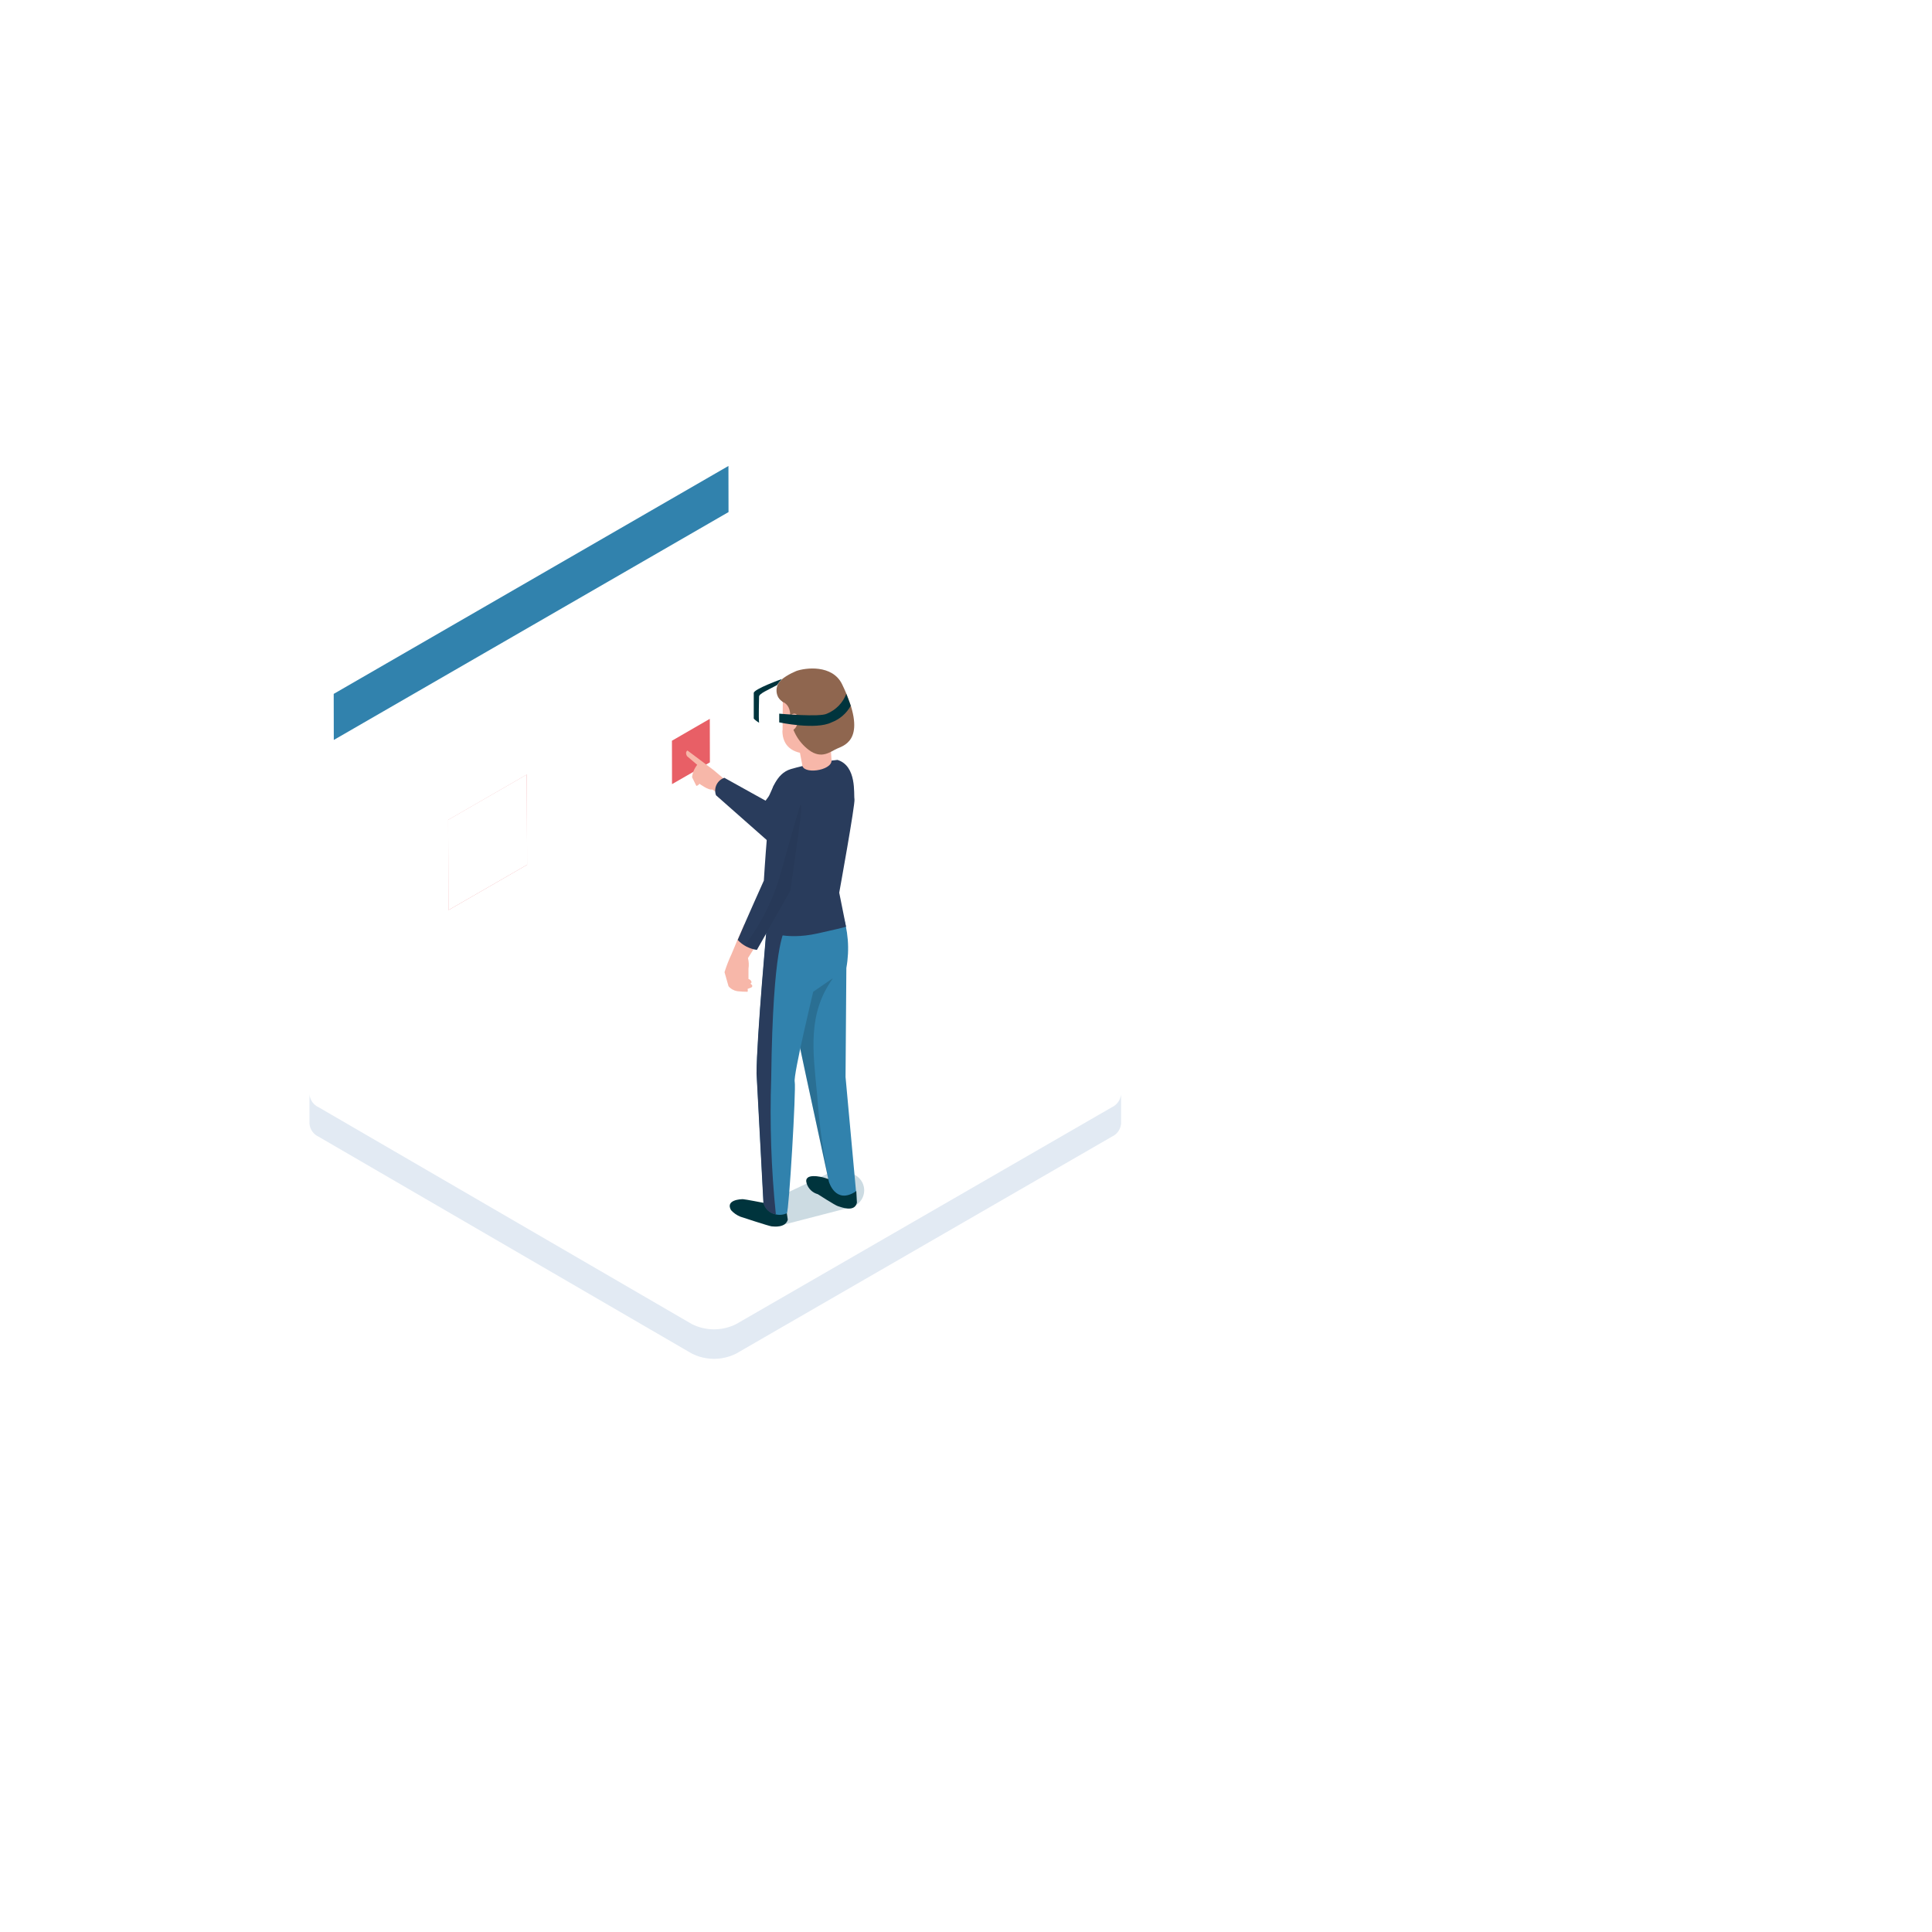 <svg width="450" height="450" xmlns="http://www.w3.org/2000/svg" xmlns:xlink="http://www.w3.org/1999/xlink">
 <g>
  <title>background</title>
 </g>
 <style type="text/css">.st0{clip-path:url(#SVGID_2_);}
	.st1{fill:#8DA2CC;}
	.st2{fill:none;}
	.st3{opacity:0.9;}
	.st4{opacity:0.2;}
	.st5{fill:#FFFFFF;}
	.st6{fill:#E2EAF3;}
	.st7{fill:#344D75;}
	.st8{fill:#DF9877;}
	.st9{fill:#E85F66;}
	.st10{fill:#D8E3F2;}
	.st11{opacity:0.1;fill:#6C90B1;enable-background:new    ;}
	.st12{opacity:0.2;fill:#6C90B1;enable-background:new    ;}
	.st13{fill:#81524F;}
	.st14{fill:#002135;}
	.st15{fill:#002D42;}
	.st16{opacity:0.3;fill:#234C75;enable-background:new    ;}
	.st17{fill:#F3C9B0;}
	.st18{fill:#3182AD;}
	.st19{fill:#7DB7D7;}
	.st20{opacity:0.15;enable-background:new    ;}
	.st21{fill:#C5D5E7;}
	.st22{fill:#F0F0F0;}
	.st23{fill:#F2F2F2;}
	.st24{fill:#F7B7A9;}
	.st25{fill:#E7AB9D;}
	.st26{fill:#B77B65;}
	.st27{opacity:0.2;fill:#234C75;enable-background:new    ;}
	.st28{fill:#131C2A;}
	.st29{fill:#243551;}
	.st30{fill:#97C5DF;}
	.st31{filter:url(#Adobe_OpacityMaskFilter);}
	.st32{filter:url(#Adobe_OpacityMaskFilter_1_);}
	.st33{mask:url(#mask-3_3_);}
	.st34{opacity:0.7;fill:none;enable-background:new    ;}
	.st35{opacity:0.15;fill:#00586C;enable-background:new    ;}
	.st36{fill:#8F664F;}
	.st37{clip-path:url(#SVGID_4_);}
	.st38{fill:#AF3E40;}
	.st39{opacity:0.06;fill:#00586C;enable-background:new    ;}
	.st40{opacity:0.09;fill:#00586C;enable-background:new    ;}
	.st41{fill:#412928;}
	.st42{opacity:0.1;}
	.st43{fill:#ABC3DF;}
	.st44{opacity:0.6;}
	.st45{fill:#5A9BBD;}
	.st46{opacity:0.5;}
	.st47{fill:#F69750;}
	.st48{fill:#83C2D6;}
	.st49{opacity:0.1;fill:#00586C;enable-background:new    ;}
	.st50{opacity:0.2;fill:#00586C;enable-background:new    ;}
	.st51{opacity:0.1;fill:none;enable-background:new    ;}
	.st52{opacity:0.06;fill:none;enable-background:new    ;}
	.st53{opacity:0.05;enable-background:new    ;}
	.st54{opacity:0.07;enable-background:new    ;}
	.st55{fill:#DADADA;}
	.st56{opacity:0.4;}
	.st57{opacity:0.6;fill:#FFFFFF;enable-background:new    ;}
	.st58{opacity:0.2;fill:#004B70;enable-background:new    ;}
	.st59{fill:#00343D;}
	.st60{fill:#293C5C;}

#ch14a
{
    animation-name: ch14a;
    animation-duration:0s;
    animation-iteration-count: infinite;
    animation-timing-function: ease-out;
    transform-origin: left 17px ;
    transform-box: fill-box;
}
@keyframes ch14a {
    0%{transform: rotateZ(110deg);}
     70%{transform: rotateZ(110deg);}
     80%{transform: rotateZ(110deg);}
     89%{transform: rotateZ(0deg);}
      90%{transform: rotateZ(0deg);}
    100%{transform: rotateZ(15deg);}
}
#cr1a
{
    animation-name: cr1a;
    animation-duration:0s;
    animation-iteration-count: infinite;
    animation-timing-function: ease-out;
    transform-origin: bottom ;
    transform-box: fill-box;
}
@keyframes cr1a {
    0%{transform: rotateZ(0deg);}
   0%{transform: rotateZ(-15deg);}
    30%{transform: rotateZ(5deg);}
    40%{transform: rotateZ(-15deg);}
    50%{transform: rotateZ(0deg);}
    60%{transform: rotateZ(0deg);}
    70%{transform: rotateZ(10deg);}
    80%{transform: rotateZ(-15deg);}
    90%{transform: rotateZ(5deg);}
    100%{transform: rotateZ(0deg);}
}
#cr1b
{
    animation-name: cr1b;
    animation-duration:0s;
    animation-iteration-count: infinite;
    animation-timing-function: ease-out;
    transform-origin: bottom 5px ;
    transform-box: fill-box;
}
@keyframes cr1b {
    0%{transform: rotateZ(0deg);}
   0%{transform: rotateZ(5deg);}
    30%{transform: rotateZ(-5deg);}
    40%{transform: rotateZ(5deg);}
    50%{transform: rotateZ(0deg);}
    60%{transform: rotateZ(0deg);}
    70%{transform: rotateZ(-10deg);}
    80%{transform: rotateZ(5deg);}
    90%{transform: rotateZ(-5deg);}
    100%{transform: rotateZ(0deg);}
}
#cr2a
{
    animation-name: cr2a;
    animation-duration:0s;
    animation-iteration-count: infinite;
    animation-timing-function: ease-out;
    transform-origin: bottom ;
    transform-box: fill-box;
}
@keyframes cr2a {
    0%{transform: rotateZ(0deg);}
   0%{transform: rotateZ(15deg);}
    30%{transform: rotateZ(-5deg);}
    40%{transform: rotateZ(15deg);}
    50%{transform: rotateZ(0deg);}
    60%{transform: rotateZ(0deg);}
    70%{transform: rotateZ(-10deg);}
    80%{transform: rotateZ(15deg);}
    90%{transform: rotateZ(-5deg);}
    100%{transform: rotateZ(0deg);}
}

#ch14b
{
    animation-name: ch14b;
    animation-duration:0s;
    animation-iteration-count: infinite;
    animation-timing-function: ease-out;
    transform-origin: left 25px;
    transform-box: fill-box;
}
@keyframes ch14b {
    0%{transform: rotateZ(110deg);}
     70%{transform: rotateZ(110deg);}
     80%{transform: rotateZ(110deg);}
     89%{transform: rotateZ(0deg);}
      90%{transform: rotateZ(0deg);}
    100%{transform: rotateZ(15deg);}
}
#ch2arm
{
    animation-name: ch2arm;
    animation-duration: 2s;
    animation-direction: alternate;
    animation-iteration-count: infinite;
    animation-timing-function: ease-out;
    transform-origin: right ;
    transform-box: fill-box;
}
@keyframes ch2arm {
    0%{transform: rotateZ(-10deg);}
    
    100%{transform: rotateZ(10deg);}
}



#wave1 {
    animation: map1 10s  linear infinite;
   animation-direction: inherit;
  }
  @keyframes map1 {
    0%{ transform: translate(0px ,0px)}
   
    100%{ transform: translate(-100px,-50px)}
  }
  #wave2 {
    animation: map2 10s 5s  linear infinite;
   animation-direction: inherit;
    
  }
  @keyframes map2 {
    0%{ transform: translate(0px, 0px)}
   
    100%{ transform: translate(-100px, -50px)}
  }
#glow {
    animation-name: glow;
    animation-duration:  2s;
    animation-direction: alternate;
    animation-iteration-count: infinite;
    animation-timing-function: ease-in-out;
    
}


@keyframes glow {
    0%   { opacity: 1; }
    50%   { opacity: .5; }
    100%   { opacity: 1; }

}
#a
{
    animation-name: a;
    animation-duration:0s;
   animation-fill-mode: forwards;
    animation-fill-mode: forwards;
    transform-origin: bottom;
    transform-box: fill-box;
}
@keyframes a {
    0%   { transform: scale(0); }
    1%   { transform: scale(0); }
    
    3% { transform: scale(01); }
}
#b
{
    animation-name: b;
    animation-duration:0s;
   animation-fill-mode: forwards;
    animation-fill-mode: forwards;ransform-box: fill-box;
}
@keyframes b {
    0%   { transform: scale(0); }
    3%   { transform: scale(0); }
    
    4% { transform: scale(01); }
    
}
#b-2
{
    animation-name: b-2;
    animation-duration:0s;
    animation-timing-function: linear;
   animation-fill-mode: forwards;
   animation-fill-mode: forwards;ransform-box: fill-box;
}
@keyframes b-2 {
    0%   { transform: scale(0); }
    4%   { transform: scale(0); }
    
    5% { transform: scale(01); }
    40%   { transform: scale(1); }
    41%   { transform: scale(0); }
    
    65% { transform: scale(0); }
    66%   { transform: scale(1); }
    
    71%   { transform: scale(1); }
    80%   { transform: scale(1); }
   
    91%   { transform: scale(1); }
    
    100% { transform: scale(1); }
}
#c
{
    animation-name: c;
    animation-duration:0s;
    animation-timing-function: linear;
   animation-fill-mode: forwards;
   animation-fill-mode: forwards;ransform-box: fill-box;
}
@keyframes c {
    0%   { transform: scale(0); }
    5%   { transform: scale(0); }
    
    7% { transform: scale(01); }
   0%   { transform: scale(01)}
   animation-fill-mode: forwards;    
    40% { transform: scale(1); }
    41%   { transform: scale(0); }
    70%   { transform: scale(0); }
    71%   { transform: scale(1); }
   
    
    81%   { transform: scale(1); }
    90%   { transform: scale(1); }
   
}
#d
{
    animation-name: d;
    animation-duration:0s;
   animation-fill-mode: forwards;e-out;
    animation-fill-mode: forwards;transform-origin: center;
    transform-box: fill-box;
}
@keyframes d {
    0%   { transform: scale(0); }
    7%   { transform: scale(0); }
    
    9% { transform: scale(01); }
    40%   { transform: scale(1); }
    41%   { transform: scale(0); }
    74%   { transform: scale(0); }
    75%   { transform: scale(1); }
    80%   { transform: scale(1); }
    
    100% { transform: scale(1); }
}
#e
{
    animation-name: e;
    animation-duration:0s;
   animation-fill-mode: forwards;
    animation-fill-mode: forwards;ransform-box: fill-box;
}
@keyframes e {
    0%   { transform: scale(0); }
    9%   { transform: scale(0); }
    
    11% { transform: scale(01); }
}
#ch1
{
    animation-name: ch1;
    animation-duration:0s;
   animation-fill-mode: forwards;
    animation-fill-mode: forwards;ransform-box: fill-box;
}
@keyframes ch1 {
    0%   { transform: scale(0); }
    11%   { transform: scale(0); }
    
    12% { transform: scale(01); }
}
#ch2
{
    animation-name: ch2;
    animation-duration:0s;
   animation-fill-mode: forwards;
  animation-fill-mode: forwards;ransform-box: fill-box;
}
@keyframes ch2 {
    0%   { transform: scale(0); }
    14%   { transform: scale(0); }
    
    15% { transform: scale(1); }
}
#ch3
{
    animation-name: ch3;
    animation-duration:0s;
   animation-fill-mode: forwards;
    animation-fill-mode: forwards;ransform-box: fill-box;
}
@keyframes ch3 {
    0%   { transform: scale(0); }
    16%   { transform: scale(0); }
    
    17% { transform: scale(01); }
}
#f,#h
{
    animation-name: f;
    animation-duration:0s;
   animation-fill-mode: forwards;
    animation-fill-mode: forwards;ransform-box: fill-box;
}
@keyframes f {
    0%   { transform: scale(0); }
    17%   { transform: scale(0); }
    
    18% { transform: scale(01); }
}
#g
{
    animation-name: g;
    animation-duration:0s;
   animation-fill-mode: forwards;
    animation-fill-mode: forwards;ransform-box: fill-box;
}
@keyframes g {
    0%   { transform: scale(0); }
    18%   { transform: scale(0); }
    
    19% { transform: scale(01); }
}
#i
{
    animation-name: i;
    animation-duration:0s;
   animation-fill-mode: forwards;
   animation-fill-mode: forwards;ransform-box: fill-box;
}
@keyframes i {
    0%   { transform: scale(0); }
    19%   { transform: scale(0); }
    
   0% { transform: scale(01); }
}
#j
{
    animation-name: j;
    animation-duration:0s;
   animation-fill-mode: forwards;
    animation-fill-mode: forwards;rm-box: fill-box;
}
@keyframes j {
    0%   { transform: scale(0); }
   0%   { transform: scale(0); }
    
    21% { transform: scale(01); }
}
#j1
{
    animation-name: j1;
    animation-duration:0s;
   animation-fill-mode: forwards;
    animation-fill-mode: forwards;rm-box: fill-box;
}
@keyframes j1 {
    0%   { transform: scale(0); }
   0%   { transform: scale(0); }
    
    21% { transform: scale(01); }
}
#ch4
{
    animation-name:ch4;
    animation-duration:0s;
   animation-fill-mode: forwards;
   animation-fill-mode: forwards;rm-box: fill-box;
}
@keyframes ch4 {
    0%   { transform: scale(0); }
   0%   { transform: scale(0); }
    
    21% { transform: scale(01); }
}
#k
{
    animation-name: f;
    animation-duration:0s;
   animation-fill-mode: forwards;
    animation-fill-mode: forwards;
    transform-origin: bottom;
    transform-box: fill-box;
}
@keyframes f {
    0%   { transform: scale(0); }
    17%   { transform: scale(0); }
    
    18% { transform: scale(01); }
}
#l
{
    animation-name: g;
    animation-duration:0s;
   
    animation-fill-mode: forwards;
    transform-origin: bottom;
    transform-box: fill-box;
}
@keyframes g {
    0%   { transform: scale(0); }
    18%   { transform: scale(0); }
    
    19% { transform: scale(01); }
}
#m,#m1
{
    animation-name: i;
    animation-duration:0s;
   
    animation-fill-mode: forwards;
    transform-origin: bottom;
    transform-box: fill-box;
}
@keyframes i {
    0%   { transform: scale(0); }
    19%   { transform: scale(0); }
    
   0% { transform: scale(01); }
}
#n,#n1
{
    animation-name: j;
    animation-duration:0s;
  
    
    tanimation-fill-mode: forwards;
}
@keyframes j {
    0%   { transform: scale(0); }
   0%   { transform: scale(0); }
    
    21% { transform: scale(01); }
}
#o,#o1
{
    animation-name: j1;
    animation-duration:0s;
   animation-fill-mode: forwards;
    
}
@keyframes j1 {
    0%   { transform: scale(0); }
   0%   { transform: scale(0); }
    
    21% { transform: scale(01); }
}
#p
{
    animation-name: p;
    animation-duration:0s;
 
    animation-fill-mode: forwards;
    transform-origin: bottom;
    transform-box: fill-box;
}
@keyframes p {
    0%   { transform: scale(0); }
    21%   { transform: scale(0); }
    
    22% { transform: scale(01); }
}
#block1
{
    animation-name: bl1;
    animation-duration:0s;
   animation-fill-mode: forwards;
  
    transform-origin: bottom;
    transform-box: fill-box;
}
@keyframes bl1 {
    0%   { transform: scale(0); }
    8%   { transform: scale(0); }
    
    9% { transform: scale(01); }
}
#pp1
{
    animation-name: pp1;
    animation-duration:0s;
   animation-fill-mode: forwards;
   
    transform-origin: bottom;
    transform-box: fill-box;
}
@keyframes pp1 {
    0%   { transform: scale(0); }
    23%   { transform: scale(0); }
    
    24% { transform: scale(01); }
}
#pp2,#pp12
{
    animation-name: pp2;
    animation-duration:0s;
   animation-fill-mode: forwards;
    
    transform-origin: bottom;
    transform-box: fill-box;
}
@keyframes pp2 {
    0%   { transform: scale(0); }
    24%   { transform: scale(0); }
    
    25% { transform: scale(01); }
}
#ch5
{
    animation-name: ch5;
    animation-duration:0s;
   
    animation-fill-mode: forwards;
    transform-origin: bottom;
    transform-box: fill-box;
}
@keyframes ch5 {
    0%   { transform: scale(0); }
    22%   { transform: scale(0); }
    
    23% { transform: scale(01); }
}
#ch6
{
    animation-name: ch6;
    animation-duration:0s;
  
    animation-fill-mode: forwards;
    transform-origin: bottom;
    transform-box: fill-box;
}
@keyframes ch6 {
    0%   { transform: scale(0); }
    23%   { transform: scale(0); }
    
    24% { transform: scale(01); }
}
#ch4arm
{
    animation-name: ch4a;
    animation-duration: 2s;
    animation-iteration-count: infinite;
    animation-direction: alternate;
    transform-origin: top;
    transform-box: fill-box;
}
@keyframes ch4a {
    0%{transform: rotateZ(0deg);}
    30%{transform: rotateZ(0deg);}
    50%{transform: rotateZ(-25deg);}

    100%{transform: rotateZ(-25deg);}

}
#ch5arm
{
    animation-name: ch5a;
    animation-duration: 1.5s;
    animation-iteration-count: infinite;
    animation-direction: alternate;
    transform-origin: top;
    transform-box: fill-box;
}
@keyframes ch5a {
    0%{transform: rotateZ(0deg);}
    40%{transform: rotateZ(0deg);}
    100%{transform: rotateZ(8deg);}

}
#ch6arm
{
    animation-name: ch6a;
    animation-duration: 1.5s;
    animation-iteration-count: infinite;
    animation-direction: alternate;
    transform-origin: right top;
    transform-box: fill-box;
}
@keyframes ch6a {
    0%{transform: rotateZ(0deg);}
    40%{transform: rotateZ(0deg);}
    100%{transform: rotateZ(-25deg);}

}
#aaaarm1,#aaaarm2
{
    animation-name: aaaarm1;
    animation-duration: 3s;
    animation-iteration-count: infinite;
    animation-direction: alternate;
    transform-origin: top;
    transform-box: fill-box;
}
@keyframes aaaarm1 {
    0%{transform: rotateZ(0deg);}
    40%{transform: rotateZ(0deg);}
    100%{transform: rotateZ(-10deg);}

}
#ch10arm
{
    animation-name: ch10a;
    animation-duration: 8s;
    animation-timing-function: linear;
    animation-iteration-count: infinite;
    animation-direction: alternate;
    transform-origin: 90% 15%;
    transform-box: fill-box;
}
@keyframes ch10a {
    0%{transform: rotateZ(0deg);}
    24%{transform: rotateZ(0deg);}
40%{transform: rotateZ(85deg);}
60%{transform: rotateZ(85deg);}
70%{transform: rotateZ(0deg);}
85%{transform: rotateZ(0deg);}
    

}
#ch11arm
{
    animation-name: ch11a;
    animation-duration: 8s;
    animation-timing-function: linear;
    animation-iteration-count: infinite;
    animation-direction: alternate;
    transform-origin: 90% 15%;
    transform-box: fill-box;
}
@keyframes ch11a {
    0%{transform: rotateZ(45deg);}
    24%{transform: rotateZ(45deg);}
40%{transform: rotateZ(0deg);}
60%{transform: rotateZ(0deg);}
70%{transform: rotateZ(45deg);}
100%{transform: rotateZ(45deg);}

}
#ch78arm
{
    animation-name: ch78a;
    animation-duration: 8s;
    animation-timing-function: linear;
    animation-iteration-count: infinite;
    animation-direction: alternate;
    transform-origin: left;
    transform-box: fill-box;
}
@keyframes ch78a {
    0%{transform: rotateZ(25deg);}
    24%{transform: rotateZ(25deg);}
40%{transform: rotateZ(0deg);}
60%{transform: rotateZ(0deg);}
70%{transform: rotateZ(25deg);}
100%{transform: rotateZ(25deg);}

}
#ch111arm
{
    animation-name: ch111a;
    animation-duration: 8s;
    animation-timing-function: linear;
    animation-iteration-count: infinite;
    animation-direction: alternate;
    transform-origin: left;
    transform-box: fill-box;
}
@keyframes ch111a {
    0%{transform: rotateZ(0deg);}
    24%{transform: rotateZ(0deg);}
40%{transform: rotateZ(35deg);}
60%{transform: rotateZ(35deg);}
70%{transform: rotateZ(0deg);}
100%{transform: rotateZ(0deg);}

}
#ch9arm
{
    animation-name: ch9a;
    animation-duration: 8s;
    animation-timing-function: linear;
    animation-iteration-count: infinite;
    animation-direction: alternate;
    transform-origin: right;
    transform-box: fill-box;
}
@keyframes ch9a {
    0%{transform: rotateZ(0deg);}
    24%{transform: rotateZ(0deg);}
40%{transform: rotateZ(-55deg);}
60%{transform: rotateZ(-55deg);}
70%{transform: rotateZ(0deg);}
100%{transform: rotateZ(0deg);}

}
#pparm
{
    animation-name: ppa;
    animation-duration: 8s;
    animation-timing-function: linear;
    animation-iteration-count: infinite;
    animation-direction: alternate;
    transform-origin: left;
    transform-box: fill-box;
}
@keyframes ppa {
    0%{transform: rotateZ(35deg);}
    24%{transform: rotateZ(35deg);}
40%{transform: rotateZ(0deg);}
60%{transform: rotateZ(0deg);}
70%{transform: rotateZ(35deg);}
100%{transform: rotateZ(35deg);}

}
#ch13arm
{
    animation-name: ch13a;
    animation-duration: 8s;
    animation-timing-function: linear;
    animation-iteration-count: infinite;
    animation-direction: alternate;
    transform-origin: top;
    transform-box: fill-box;
}
@keyframes ch13a {
    0%{transform: rotateZ(-55deg);}
    24%{transform: rotateZ(-55deg);}
40%{transform: rotateZ(0deg);}
60%{transform: rotateZ(0deg);}
70%{transform: rotateZ(-55deg);}
100%{transform: rotateZ(-55deg);}

}
#kkkarm
{
    animation-name: kkka;
    animation-duration: 8s;
    animation-timing-function: linear;
    animation-iteration-count: infinite;
    animation-direction: alternate;
    transform-origin: 90% 10%;
    transform-box: fill-box;
}
@keyframes kkka {
    0%{transform: rotateZ(-25deg);}
    24%{transform: rotateZ(-25deg);}
40%{transform: rotateZ(0deg);}
60%{transform: rotateZ(0deg);}
70%{transform: rotateZ(-25deg);}
100%{transform: rotateZ(-25deg);}

}

#sg1,#sg4,#sg7,#dt41,#wi,#wi4,#wi7,#wi10,#wi13 {
    animation: dt1 1s infinite linear;
}
@keyframes dt1 {
    0% {
        opacity: 0;
    }
    100% {
        opacity: 1;
    }
}
#sg2,#sg5,#sg8,#dt42,#wi2,#wi5,#wi8,#wi11,#wi14 {
    animation: dt2 1s infinite linear;
}
@keyframes dt2 {
    0% {
        opacity: 0;
    }
    25% {
        opacity: 0;
    }
    100% {
        opacity: 1;
    }
}
#sg3,#sg6,#sg9,#dt43,#wi3,#wi6,#wi9,#wi12,#wi15 {
    animation: dt3 1s infinite linear;
}

@keyframes dt3 {
    0% {
        opacity: 0;
    }
    50% {
        opacity: 0;
    }
    100% {
        opacity: 1;
    }
}
#q
{
    animation-name: q;
    animation-duration:0s;
   animation-fill-mode: forwards;
    animation-fill-mode: forwards;
    transform-origin: bottom;
    transform-box: fill-box;
}
@keyframes q {
    0%   { transform: scale(0); }
    24%   { transform: scale(0); }
    
    25% { transform: scale(01); }
}
#r
{
    animation-name: r;
    animation-duration:0s;
   animation-fill-mode: forwards;
    animation-fill-mode: forwards;
    transform-origin: bottom;
    transform-box: fill-box;
}
@keyframes r {
    0%   { transform: scale(0); }
    25%   { transform: scale(0); }
    
    26% { transform: scale(01); }
}
#s
{
    animation-name: s;
    animation-duration:0s;
   animation-fill-mode: forwards;
    animation-fill-mode: forwards;
    transform-origin: bottom;
    transform-box: fill-box;
}
@keyframes s {
    0%   { transform: scale(0); }
    25%   { transform: scale(0); }
    
    26% { transform: scale(01); }
}
#t
{
    animation-name: t;
    animation-duration:0s;
   animation-fill-mode: forwards;
    animation-fill-mode: forwards;
    transform-origin: bottom;
    transform-box: fill-box;
}
@keyframes t {
    0%   { transform: scale(0); }
    26%   { transform: scale(0); }
    
    27% { transform: scale(01); }
}
#u
{
    animation-name: u;
    animation-duration:0s;
   animation-fill-mode: forwards;
    animation-fill-mode: forwards;
    transform-origin: bottom;
    transform-box: fill-box;
}
@keyframes u {
    0%   { transform: scale(0); }
    26%   { transform: scale(0); }
    
    27% { transform: scale(01); }
}
#block2
{
    animation-name: bl2;
    animation-duration:0s;
   animation-fill-mode: forwards;
    animation-fill-mode: forwards;
    transform-origin: bottom;
    transform-box: fill-box;
}
@keyframes bl2 {
    0%   { transform: scale(0); }
    26%   { transform: scale(0); }
    
    27% { transform: scale(01); }
}
#v
{
    animation-name: v;
    animation-duration:0s;
   animation-fill-mode: forwards;
    animation-fill-mode: forwards;
    transform-origin: bottom;
    transform-box: fill-box;
}
@keyframes v {
    0%   { transform: scale(0); }
    27%   { transform: scale(0); }
    28% { transform: scale(01); }
    30%   { transform: scale(1); }
    33%   { transform: scale(0); }
    
    3animation-fill-mode: forwards;  { transform: scale(1); }
     
    70%   { transform: scale(1); }
    71%   { transform: scale(0); }
    80%   { transform: scale(0); }
    81%   { transform: scale(1); }
    
    100% { transform: scale(1); }
}
#w
{
    animation-name: w;
    animation-duration:0s;
   animation-fill-mode: forwards;
    animation-fill-mode: forwards;
    transform-origin: bottom;
    transform-box: fill-box;
}
@keyframes w {
    0%   { transform: scale(0); }
    28%   { transform: scale(0); }
    
    29% { transform: scale(01); }
}

#x
{
    animation-name: x;
    animation-duration:0s;
   animation-fill-mode: forwards;
    animation-fill-mode: forwards;
    transform-origin: bottom;
    transform-box: fill-box;
}
@keyframes x {
    0%   { transform: scale(0); }
    29%   { transform: scale(0); }
    
    30% { transform: scale(01); }
}
#pt1{
    
    animation-name: ln1;
    animation-duration:0s;
    animation-iteration-count: infinite;
    stroke-dasharray: 300;
        stroke-dashoffset: 300;
}
@keyframes ln1 {
    0%   { stroke-dashoffset: 0 }
    25% { stroke-dashoffset: 0; }
    30% { stroke-dashoffset: 300; }
    100% { stroke-dashoffset: 300; }
    
}
#pt2{
    
    animation-name: ln2;
    animation-duration:0s;
    animation-iteration-count: infinite;
    stroke-dasharray: 500;
        stroke-dashoffset: 500;
}
@keyframes ln2 {
    0%   { stroke-dashoffset: 0 }
    30% { stroke-dashoffset: 0; }
    40% { stroke-dashoffset: 500; }
    100% { stroke-dashoffset: 500; }
    
}
#pt3{
    
    animation-name: ln3;
    animation-duration:0s;
    animation-iteration-count: infinite;
    stroke-dasharray: 500;
        stroke-dashoffset: 500;
}
@keyframes ln3 {
    0%   { stroke-dashoffset: 0 }
    40% { stroke-dashoffset: 0; }
    55% { stroke-dashoffset: 500; }
    100% { stroke-dashoffset: 500; }
    
}
#pt4{
    
    animation-name: ln4;
    animation-duration:0s;
    animation-iteration-count: infinite;
    stroke-dasharray: 500;
        stroke-dashoffset: 500;
}
@keyframes ln4 {
    0%   { stroke-dashoffset: 0 }
    55% { stroke-dashoffset: 0; }
    70% { stroke-dashoffset: 500; }
    100% { stroke-dashoffset: 500; }
    
}
#pt5{
    
    animation-name: ln5;
    animation-duration:0s;
    animation-iteration-count: infinite;
    stroke-dasharray: 500;
        stroke-dashoffset: 500;
}
@keyframes ln5 {
    0%   { stroke-dashoffset: 0 }
    70% { stroke-dashoffset: 0; }
    95% { stroke-dashoffset: -500; }
    100% { stroke-dashoffset: -500; }
    
}
#y
{
    animation-name: y;
    animation-duration:0s;
   animation-fill-mode: forwards;
    animation-fill-mode: forwards;
    tanimation-fill-mode: forwards;rm-box: fill-box;
}
@keyframes y {
    0%   { transform: scale(0); }
    30%   { transform: scale(0); }
    
    31% { transform: scale(01); }
}
#z
{
    animation-name: z;
    animation-duration:0s;
   animation-fill-mode: forwards;
    animation-fill-mode: forwards;
    transform-origin: bottom;
    transform-box: fill-box;
}
@keyframes z {
    0%   { transform: scale(0); }
    31%   { transform: scale(0); }
    
    32% { transform: scale(01); }
}
#z1
{
    animation-name: z1;
    animation-duration:0s;
   animation-fill-mode: forwards;
    animation-fill-mode: forwards;
    transform-origin: bottom;
    transform-box: fill-box;
}
@keyframes z1 {
    0%   { transform: scale(0); }
    32%   { transform: scale(0); }
    
    33% { transform: scale(01); }
    43%   { transform: scale(1); }
    45%   { transform: scale(0); }
    
    53% { transform: scale(0); }
    55% { transform: scale(01); }
    73%   { transform: scale(1); }
    75%   { transform: scale(0); }
    
    85% { transform: scale(0); }
    87% { transform: scale(01); }
    100%   { transform: scale(1); }
}
#ch7
{
    animation-name: ch7;
    animation-duration:0s;
   animation-fill-mode: forwards;
    animation-fill-mode: forwards;
    transform-origin: bottom;
    transform-box: fill-box;
}
@keyframes ch7 {
    0%   { transform: scale(0); }
    33%   { transform: scale(0); }
    
    34% { transform: scale(01); }
}
#ch78
{
    animation-name: ch78;
    animation-duration:0s;
   animation-fill-mode: forwards;
    animation-fill-mode: forwards;
    transform-origin: bottom;
    transform-box: fill-box;
}
@keyframes ch78 {
    0%   { transform: scale(0); }
    34%   { transform: scale(0); }
    
    35% { transform: scale(01); }
}

#aa
{
    animation-name: aa;
    animation-duration:0s;
   
   animation-fill-mode: forwards;
    animation-fill-mode: forwards;
    transform-origin: bottom;
    transform-box: fill-box;
}
@keyframes aa {
    0%   { transform: scale(0); }
    3%   { transform: scale(0); }
    
    4% { transform: scale(01); }
}
#ch9
{
    animation-name: ch9;
    animation-duration:0s;
   animation-fill-mode: forwards;
    animation-fill-mode: forwards;
    transform-origin: bottom;
    transform-box: fill-box;
}
@keyframes ch9 {
    0%   { transform: scale(0); }
    5%   { transform: scale(0); }
    
    6% { transform: scale(01); }
}
#bb
{
    animation-name: bb;
    animation-duration:0s;
   animation-fill-mode: forwards;
    animation-fill-mode: forwards;
    transform-origin: bottom;
    transform-box: fill-box;
}
@keyframes bb {
    0%   { transform: scale(0); }
    7%   { transform: scale(0); }
    
    8% { transform: scale(01); }
}
#cc
{
    animation-name: cc;
    animation-duration:0s;
   animation-fill-mode: forwards;
    animation-fill-mode: forwards;
    transform-origin: bottom;
    transform-box: fill-box;
}
@keyframes cc {
    0%   { transform: scale(0); }
    9%   { transform: scale(0); }
    
    10% { transform: scale(01); }
}
#dd
{
    animation-name:dd;
    animation-duration:0s;
   animation-fill-mode: forwards;
    animation-fill-mode: forwards;
    transform-origin: bottom;
    transform-box: fill-box;
}
@keyframes dd {
    0%   { transform: scale(0); }
    11%   { transform: scale(0); }
    
    12% { transform: scale(01); }
}
#ee
{
    animation-name: ee;
    animation-duration:0s;
   animation-fill-mode: forwards;
    animation-fill-mode: forwards;
    transform-origin: bottom;
    transform-box: fill-box;
}
@keyframes ee {
    0%   { transform: scale(0); }
    13%   { transform: scale(0); }
    
    14% { transform: scale(01); }
}
#ch10
{
    animation-name: ch10;
    animation-duration:0s;
   animation-fill-mode: forwards;
    animation-fill-mode: forwards;
    transform-origin: bottom;
    transform-box: fill-box;
}
@keyframes ch10 {
    0%   { transform: scale(0); }
    15%   { transform: scale(0); }
    
    16% { transform: scale(01); }
}
#ch11
{
    animation-name: ch11;
    animation-duration:0s;
   animation-fill-mode: forwards;
    animation-fill-mode: forwards;
    transform-origin: bottom;
    transform-box: fill-box;
}
@keyframes ch11 {
    0%   { transform: scale(0); }
    17%   { transform: scale(0); }
    
    18% { transform: scale(01); }
}
#ch12
{
    animation-name: ch12;
    animation-duration:0s;
   animation-fill-mode: forwards;
    animation-fill-mode: forwards;
    transform-origin: bottom;
    transform-box: fill-box;
}
@keyframes ch12 {
    0%   { transform: scale(0); }
    19%   { transform: scale(0); }
    
   0% { transform: scale(01); }
}
#ch111
{
    animation-name: ch111;
    animation-duration:0s;
   animation-fill-mode: forwards;
    animation-fill-mode: forwards;
    transform-origin: bottom;
    transform-box: fill-box;
}
@keyframes ch111 {
    0%   { transform: scale(0); }
    21%   { transform: scale(0); }
    
    22% { transform: scale(01); }
}
#ch13
{
    animation-name: ch13;
    animation-duration:0s;
   animation-fill-mode: forwards;
    animation-fill-mode: forwards;
    transform-origin: bottom;
    transform-box: fill-box;
}
@keyframes ch13 {
    0%   { transform: scale(0); }
    23%   { transform: scale(0); }
    
    24% { transform: scale(01); }
}
#ch14
{
    animation-name: ch14;
    animation-duration:0s;
   animation-fill-mode: forwards;
    animation-fill-mode: forwards;
    transform-origin: left bottom;
    transform-box: fill-box;
}
@keyframes ch14 {
    0%   { transform: scale(0); }
    25%   { transform: scale(0); }
    
    26% { transform: scale(01); }
}

#ff
{
    animation-name: ff;
    animation-duration:0s;
   animation-fill-mode: forwards;
    animation-fill-mode: forwards;
    transform-origin: bottom;
    transform-box: fill-box;
}
@keyframes ff {
    0%   { transform: scale(0); }
    23%   { transform: scale(0); }
    
    24% { transform: scale(01); }
}
#gg
{
    animation-name:gg;
    animation-duration:0s;
   animation-fill-mode: forwards;
    animation-fill-mode: forwards;
    transform-origin: bottom;
    transform-box: fill-box;
}
@keyframes gg{
    0%   { transform: scale(0); }
    24%   { transform: scale(0); }
    
    25% { transform: scale(01); }
}
#hh
{
    animation-name:hh;
    animation-duration:0s;
   animation-fill-mode: forwards;
    animation-fill-mode: forwards;
    transform-origin: bottom;
    transform-box: fill-box;
}
@keyframes hh {
    0%   { transform: scale(0); }
    25%   { transform: scale(0); }
    
    26% { transform: scale(01); }
}
#ii
{
    animation-name: ii;
    animation-duration:0s;
   animation-fill-mode: forwards;
    animation-fill-mode: forwards;
    transform-origin: bottom;
    transform-box: fill-box;
}
@keyframes ii {
    0%   { transform: scale(0); }
    22%   { transform: scale(0); }
    
    23% { transform: scale(01); }
}
#jj
{
    animation-name:jj;
    animation-duration:0s;
   animation-fill-mode: forwards;
    animation-fill-mode: forwards;
    transform-origin: bottom;
    transform-box: fill-box;
}
@keyframes jj {
    0%   { transform: scale(0); }
    26%   { transform: scale(0); }
    
    27% { transform: scale(01); }
}
#wifi4
{
    animation-name:wi4;
    animation-duration:0s;
   animation-fill-mode: forwards;
    animation-fill-mode: forwards;
    transform-origin: bottom;
    transform-box: fill-box;
}
@keyframes wi4 {
    0%   { transform: scale(0); }
    26%   { transform: scale(0); }
    
    27% { transform: scale(01); }
}
#wifi5
{
    animation-name:wi5;
    animation-duration:0s;
   animation-fill-mode: forwards;
    animation-fill-mode: forwards;
    tanimation-fill-mode: forwards;rm-box: fill-box;
}
@keyframes wi5 {
    0%   { transform: scale(0); }
    60%   { transform: scale(0); }
    
    61% { transform: scale(01); }
}
#jj1
{
    animation-name:jj1;
    animation-duration:0s;
   animation-fill-mode: forwards;
    animation-fill-mode: forwards;
    transform-origin: bottom;
    transform-box: fill-box;
}
@keyframes jj1 {
    0%   { transform: scale(0); }
    26%   { transform: scale(0); }
    
    27% { transform: scale(01); }
}
#kk
{
    animation-name: kk;
    animation-duration:0s;
   animation-fill-mode: forwards;
    animation-fill-mode: forwards;
    transform-origin: bottom;
    transform-box: fill-box;
}
@keyframes kk {
    0%   { transform: scale(0); }
    26%   { transform: scale(0); }
    
    27% { transform: scale(01); }
}
#ll
{
    animation-name: ll;
    animation-duration:0s;
   animation-fill-mode: forwards;
    animation-fill-mode: forwards;
    transform-origin: bottom;
    transform-box: fill-box;
}
@keyframes ll {
    0%   { transform: scale(0); }
    27%   { transform: scale(0); }
    
    28% { transform: scale(01); }
}
#mm
{
    animation-name:mm;
    animation-duration:0s;
   animation-fill-mode: forwards;
    animation-fill-mode: forwards;
    transform-origin: bottom;
    transform-box: fill-box;
}
@keyframes mm {
    0%   { transform: scale(0); }
    11%   { transform: scale(0); }
    
    12% { transform: scale(01); }
}

#nn
{
    animation-name:nn;
    animation-duration:0s;
   animation-fill-mode: forwards;
    animation-fill-mode: forwards;
    transform-origin: bottom;
    transform-box: fill-box;
}
@keyframes nn {
    0%   { transform: scale(0); }
    13%   { transform: scale(0); }
    
    14% { transform: scale(01); }
}
#oo
{
    animation-name:oo;
    animation-duration:0s;
   animation-fill-mode: forwards;
    animation-fill-mode: forwards;
    transform-origin: bottom;
    transform-box: fill-box;
}
@keyframes oo {
    0%   { transform: scale(0); }
    15%   { transform: scale(0); }
    
    16% { transform: scale(01); }
}
#oo1
{
    animation-name:oo1;
    animation-duration:0s;
   animation-fill-mode: forwards;
    animation-fill-mode: forwards;
    transform-origin: bottom;
    transform-box: fill-box;
}
@keyframes oo1 {
    0%   { transform: scale(0); }
    17%   { transform: scale(0); }
    
    18% { transform: scale(01); }
}
#oo2
{
    animation-name:oo2;
    animation-duration:0s;
   animation-fill-mode: forwards;
    animation-fill-mode: forwards;
    transform-origin: bottom;
    transform-box: fill-box;
}
@keyframes oo2 {
    0%   { transform: scale(0); }
    19%   { transform: scale(0); }
    
   0% { transform: scale(01); }
}
#pp
{
    animation-name: pp;
    animation-duration:0s;
   animation-fill-mode: forwards;
    animation-fill-mode: forwards;
    transform-origin: bottom;
    transform-box: fill-box;
}
@keyframes pp {
    0%   { transform: scale(0); }
    21%   { transform: scale(0); }
    
    22% { transform: scale(01); }
}
#qq
{
    animation-name: qq;
    animation-duration:0s;
   animation-fill-mode: forwards;
    animation-fill-mode: forwards;
    transform-origin: bottom;
    transform-box: fill-box;
}
@keyframes qq {
    0%   { transform: scale(0); }
    23%   { transform: scale(0); }
    
    24% { transform: scale(01); }
}
#rr
{
    animation-name: rr;
    animation-duration:0s;
   animation-fill-mode: forwards;
    animation-fill-mode: forwards;
    transform-origin: bottom;
    transform-box: fill-box;
}
@keyframes rr {
    0%   { transform: scale(0); }
    25%   { transform: scale(0); }
    
    26% { transform: scale(01); }
}
#ss
{
    animation-name:ss;
    animation-duration:0s;
   animation-fill-mode: forwards;
    animation-fill-mode: forwards;
    transform-origin: bottom;
    transform-box: fill-box;
}
@keyframes ss {
    0%   { transform: scale(0); }
    27%   { transform: scale(0); }
    
    28% { transform: scale(01); }
}
#tt
{
    animation-name:tt;
    animation-duration:0s;
   animation-fill-mode: forwards;
    animation-fill-mode: forwards;
    transform-origin: bottom;
    transform-box: fill-box;
}
@keyframes tt {
    0%   { transform: scale(0); }
    29%   { transform: scale(0); }
    
    30% { transform: scale(01); }
}
#uu,#uu1
{
    animation-name:uu;
    animation-duration:0s;
   animation-fill-mode: forwards;
    animation-fill-mode: forwards;
    transform-origin: bottom;
    transform-box: fill-box;
}
@keyframes uu {
    0%   { transform: scale(0); }
    31%   { transform: scale(0); }
    
    32% { transform: scale(01); }
}
#vv
{
    animation-name:vv;
    animation-duration:0s;
   animation-fill-mode: forwards;
    animation-fill-mode: forwards;
    transform-origin: bottom;
    transform-box: fill-box;
}
@keyframes vv{
    0%   { transform: scale(0); }
    33%   { transform: scale(0); }
    
    34% { transform: scale(01); }
}
#ww
{
    animation-name:ww;
    animation-duration:0s;
   animation-fill-mode: forwards;
    animation-fill-mode: forwards;
    transform-origin: bottom;
    transform-box: fill-box;
}
@keyframes ww {
    0%   { transform: scale(0); }
    35%   { transform: scale(0); }
    
    36% { transform: scale(01); }
}
#xx
{
    animation-name:xx;
    animation-duration:0s;
   animation-fill-mode: forwards;
    animation-fill-mode: forwards;
    transform-origin: bottom;
    transform-box: fill-box;
}
@keyframes xx {
    0%   { transform: scale(0); }
    37%   { transform: scale(0); }
    
    38% { transform: scale(01); }
}
#yy
{
    animation-name:yy;
    animation-duration:0s;
   animation-fill-mode: forwards;
    animation-fill-mode: forwards;
    transform-origin: bottom;
    transform-box: fill-box;
}
@keyframes yy {
    0%   { transform: scale(0); }
    39%   { transform: scale(0); }
    
    40% { transform: scale(01); }
}
#zz
{
    animation-name:zz;
    animation-duration:0s;
   animation-fill-mode: forwards;
    animation-fill-mode: forwards;
    transform-origin: bottom;
    transform-box: fill-box;
}
@keyframes zz {
    0%   { transform: scale(0); }
    41%   { transform: scale(0); }
    
    42% { transform: scale(01); }
}
#aaa
{
    animation-name:aaa;
    animation-duration:0s;
   animation-fill-mode: forwards;
    animation-fill-mode: forwards;
    transform-origin: bottom;
    transform-box: fill-box;
}
@keyframes aaa {
    0%   { transform: scale(0); }
    42%   { transform: scale(0); }
    
    43% { transform: scale(01); }
}
#text1
{
    animation-name:txt;
    animation-duration:0s;
   animation-fill-mode: forwards;
    animation-fill-mode: forwards;
    transform-origin: bottom;
    transform-box: fill-box;
}
@keyframes txt {
    0%   { transform: scale(0); }
    42%   { transform: scale(0); }
    
    43% { transform: scale(01); }
}
#bbb
{
    animation-name:bbb;
    animation-duration:0s;
   animation-fill-mode: forwards;
    animation-fill-mode: forwards;
    transform-origin: bottom;
    transform-box: fill-box;
}
@keyframes bbb {
    0%   { transform: scale(0); }
    43%   { transform: scale(0); }
    
    44% { transform: scale(01); }
}
#lines
{
    animation-name:ln;
    animation-duration:0s;
    animation-timing-function: ease-out;
    animation-iteration-count: infinite;
    transform-origin: bottom;
    transform-box: fill-box;
}
@keyframes ln {
    
 0%{opacity: 0;}
    70%{opacity: 0;}
    71%{opacity: 1;}

   
}
#ccc
{
    animation-name:ccc;
    animation-duration:0s;
   animation-fill-mode: forwards;
    animation-fill-mode: forwards;
    transform-origin: bottom;
    transform-box: fill-box;
}
@keyframes ccc {
    0%   { transform: scale(0); }
    44%   { transform: scale(0); }
    
    44.5% { transform: scale(01); }
}
#ddd
{
    animation-name:ddd;
    animation-duration:0s;
   animation-fill-mode: forwards;
    animation-fill-mode: forwards;
    transform-origin: bottom;
    transform-box: fill-box;
}
@keyframes ddd {
    0%   { transform: scale(0); }
    44%   { transform: scale(0); }
    
    45% { transform: scale(01); }
}
#ddd1,#ddd2
{
    animation-name:ddd;
    animation-duration:0s;
   animation-fill-mode: forwards;
    animation-fill-mode: forwards;
    transform-origin: bottom;
    transform-box: fill-box;
}
@keyframes ddd {
    0%   { transform: scale(0); }
    45%   { transform: scale(0); }
    
    45.5% { transform: scale(01); }
}
#h1
{
    animation-name:h1;
    animation-duration:0s;
   animation-fill-mode: forwards;
    animation-fill-mode: forwards;
    transform-origin: bottom;
    transform-box: fill-box;
}
@keyframes h1 {
    0%   { transform: scale(0); }
    46%   { transform: scale(0); }
    
    47% { transform: scale(01); }
}
#h2
{
    animation-name:h2;
    animation-duration:0s;
   animation-fill-mode: forwards;
    animation-fill-mode: forwards;
    transform-origin: bottom;
    transform-box: fill-box;
}
@keyframes h2 {
    0%   { transform: scale(0); }
    46.5%   { transform: scale(0); }
    
    47.5% { transform: scale(01); }
}
#h3
{
    animation-name:h3;
    animation-duration:0s;
   animation-fill-mode: forwards;
    animation-fill-mode: forwards;
    transform-origin: bottom;
    transform-box: fill-box;
}
@keyframes h3 {
    0%   { transform: scale(0); }
    47%   { transform: scale(0); }
    
    48% { transform: scale(01); }
}
#h4
{
    animation-name:h4;
    animation-duration:0s;
   animation-fill-mode: forwards;
    animation-fill-mode: forwards;
    transform-origin: bottom;
    transform-box: fill-box;
}
@keyframes h4 {
    0%   { transform: scale(0); }
    48%   { transform: scale(0); }
    
    49% { transform: scale(01); }
}
#h5
{
    animation-name:h5;
    animation-duration:0s;
   animation-fill-mode: forwards;
    animation-fill-mode: forwards;
    transform-origin: bottom;
    transform-box: fill-box;
}
@keyframes h5 {
    0%   { transform: scale(0); }
    48.5%   { transform: scale(0); }
    
    49.5% { transform: scale(01); }
}
#h6
{
    animation-name:h6;
    animation-duration:0s;
   animation-fill-mode: forwards;
    animation-fill-mode: forwards;
    transform-origin: bottom;
    transform-box: fill-box;
}
@keyframes h6 {
    0%   { transform: scale(0); }
    49.5%   { transform: scale(0); }
    
    50.5% { transform: scale(01); }
}
#h7
{
    animation-name:h7;
    animation-duration:0s;
   animation-fill-mode: forwards;
    animation-fill-mode: forwards;
    transform-origin: bottom;
    transform-box: fill-box;
}
@keyframes h7 {
    0%   { transform: scale(0); }
    51.5%   { transform: scale(0); }
    
    52.5% { transform: scale(01); }
}
#h8,#h8_1_
{
    animation-name:h8;
    animation-duration:0s;
   animation-fill-mode: forwards;
    animation-fill-mode: forwards;
    transform-origin: bottom;
    transform-box: fill-box;
}
@keyframes h8 {
    0%   { transform: scale(0); }
    52.5%   { transform: scale(0); }
    
    53.5% { transform: scale(01); }
}
#crane1
{
    animation-name:crn1;
    animation-duration:0s;
   animation-fill-mode: forwards;
    animation-fill-mode: forwards;
    transform-origin: bottom;
    transform-box: fill-box;
}
@keyframes crn1 {
    0%   { transform: scale(0); }
    47.5%   { transform: scale(0); }
    
    48.5% { transform: scale(01); }
}
#crane2
{
    animation-name:crn2;
    animation-duration:0s;
   animation-fill-mode: forwards;
    animation-fill-mode: forwards;
    transform-origin: bottom;
    transform-box: fill-box;
}
@keyframes crn2 {
    0%   { transform: scale(0); }
    49.5%   { transform: scale(0); }
    
    50.5% { transform: scale(01); }
}
#eee
{
    animation-name:eee;
    animation-duration:0s;
   animation-fill-mode: forwards;
    animation-fill-mode: forwards;
    transform-origin: bottom;
    transform-box: fill-box;
}
@keyframes eee {
    0%   { transform: scale(0); }
    45%   { transform: scale(0); }
    
    46% { transform: scale(01); }
}
#fff
{
    animation-name:fff;
    animation-duration:0s;
   animation-fill-mode: forwards;
    animation-fill-mode: forwards;
    transform-origin: bottom;
    transform-box: fill-box;
}
@keyframes fff {
    0%   { transform: scale(0); }
    46%   { transform: scale(0); }
    
    47% { transform: scale(01); }
}
#ggg
{
    animation-name:ggg;
    animation-duration:0s;
   animation-fill-mode: forwards;
    animation-fill-mode: forwards;
    transform-origin: bottom;
    transform-box: fill-box;
}
@keyframes ggg {
    0%   { transform: scale(0); }
    47%   { transform: scale(0); }
    
    48% { transform: scale(01); }
}

#hhh
{
    animation-name:hhh;
    animation-duration:0s;
   animation-fill-mode: forwards;
    animation-fill-mode: forwards;
    transform-origin: bottom;
    transform-box: fill-box;
}
@keyframes hhh {
    0%   { transform: scale(0); }
    49%   { transform: scale(0); }
    
    50% { transform: scale(01); }
}
#iii
{
    animation-name:iii;
    animation-duration:0s;
   animation-fill-mode: forwards;
    animation-fill-mode: forwards;
    transform-origin: bottom;
    transform-box: fill-box;
}
@keyframes iii {
    0%   { transform: scale(0); }
    51%   { transform: scale(0); }
    
    52% { transform: scale(01); }
}

#jjj
{
    animation-name:jjj;
    animation-duration:0s;
   animation-fill-mode: forwards;
    animation-fill-mode: forwards;
    transform-origin: bottom;
    transform-box: fill-box;
}
@keyframes jjj {
    0%   { transform: scale(0); }
    52%   { transform: scale(0); }
    
    53% { transform: scale(01); }
}
#kkk
{
    animation-name:kkk;
    animation-duration:0s;
   animation-fill-mode: forwards;
    animation-fill-mode: forwards;
    transform-origin: bottom;
    transform-box: fill-box;
}
@keyframes kkk {
    0%   { transform: scale(0); }
    53%   { transform: scale(0); }
    
    54% { transform: scale(01); }
}
#lll
{
    animation-name:lll;
    animation-duration:0s;
   animation-fill-mode: forwards;
    animation-fill-mode: forwards;
    transform-origin: bottom;
    transform-box: fill-box;
}
@keyframes lll {
    0%   { transform: scale(0); }
    54%   { transform: scale(0); }
    
    55% { transform: scale(01); }
}

#mmm
{
    animation-name:mmm;
    animation-duration:0s;
   animation-fill-mode: forwards;
    animation-fill-mode: forwards;
    transform-origin: bottom;
    transform-box: fill-box;
}
@keyframes mmm {
    0%   { transform: scale(0); }
    56% { transform: scale(0); }
    
    57% { transform: scale(01); }
}

#nnn
{
    animation-name:nnn;
    animation-duration:0s;
   animation-fill-mode: forwards;
    animation-fill-mode: forwards;
    transform-origin: bottom;
    transform-box: fill-box;
}
@keyframes nnn {
    0%   { transform: scale(0); }
    58%   { transform: scale(0); }
    
    59% { transform: scale(01); }
}
#ooo
{
    animation-name:ooo;
    animation-duration:0s;
   animation-fill-mode: forwards;
    animation-fill-mode: forwards;
    transform-origin: bottom;
    transform-box: fill-box;
}
@keyframes ooo {
    0%   { transform: scale(0); }
    45%   { transform: scale(0); }
    
    46% { transform: scale(01); }
}

#ppp
{
    animation-name:ppp;
    animation-duration:0s;
   animation-fill-mode: forwards;
    animation-fill-mode: forwards;
    tanimation-fill-mode: forwards;rm-box: fill-box;
}
@keyframes ppp {
    0%   { transform: scale(0); }
    60%   { transform: scale(0); }
    
    61% { transform: scale(01); }
}

#qqq
{
    animation-name:qqq;
    animation-duration:0s;
   animation-fill-mode: forwards;
    animation-fill-mode: forwards;
    transform-origin: bottom;
    transform-box: fill-box;
}
@keyframes qqq {
    0%   { transform: scale(0); }
    61%   { transform: scale(0); }
    
    62% { transform: scale(01); }
}

#rrr
{
    animation-name:rrr;
    animation-duration:0s;
   animation-fill-mode: forwards;
    animation-fill-mode: forwards;
    transform-origin: bottom;
    transform-box: fill-box;
}
@keyframes rrr {
    0%   { transform: scale(0); }
    62%   { transform: scale(0); }
    
    63% { transform: scale(01); }
}
#sss
{
    animation-name:sss;
    animation-duration:0s;
   animation-fill-mode: forwards;
    animation-fill-mode: forwards;
    transform-origin: bottom;
    transform-box: fill-box;
}
@keyframes sss {
    0%   { transform: scale(0); }
    63%   { transform: scale(0); }
    
    64% { transform: scale(01); }
}
#sssarm
{
    animation-name: sssarm;
    animation-duration:0s;
    animation-iteration-count: infinite;
    animation-direction: alternate;
    transform-origin: top;
    transform-box: fill-box;
}
@keyframes sssarm {
    0%{transform: rotateZ(0deg);}
    64%{transform: rotateZ(0deg);}
    66%{transform: rotateZ(-55deg);}
    70%{transform: rotateZ(-55deg);}
    72%{transform: rotateZ(0deg);}

}
#ttt
{
    animation-name:ttt;
    animation-duration:0s;
   animation-fill-mode: forwards;
    animation-fill-mode: forwards;
    transform-origin: bottom;
    transform-box: fill-box;
}
@keyframes ttt {
    0%   { transform: scale(0); }
    64%   { transform: scale(0); }
    
    65% { transform: scale(01); }
}











/*
#box
{
    animation-name: box;
    animation-duration:0s;
    animation-iteration-count: infinite;
   animation-timing-function: ease-out;
    transform-origin: center;
    transform-box: fill-box;
}
@keyframes box {
  0%{ transform: translate(0px, 0px);}
 0%{ transform: translate(0px, 0px);}
  30%{ transform: translate(9px, -70px);}
  40%{ transform: translate(-193px, -29px);}
   40%{ transform: translate(-193px, -29px);}
   50%{ transform: translate(-193px, -13px);}
  100%{ transform: translate(-193px, -13px);}
  
}*/
#arm1
{
    animation-name: h;
    animation-duration: 2s;
    animation-timing-function: ease-out;
    animation-iteration-count: infinite;
   animation-direction: alternate;
    transform-origin:  right center ;
    transform-box: fill-box;
}
@keyframes h {
    0%{transform: rotateZ(0deg);}
    
    100%{transform: rotateZ(30deg);}</style>
 <g>
  <title>Layer 1</title>
  <defs>
   <rect height="450" width="800" id="SVGID_1_"/>
  </defs>
  <clipPath id="SVGID_2_">
   <use id="svg_2" xlink:href="#SVGID_1_"/>
  </clipPath>
  <g class="st56" id="block1">
   <polygon points="624.61,351.15 603.52,363.4 602.39,364.07 603.71,364.83 604.85,364.15      625.93,351.92 626.31,351.69 625,350.93    " class="st5" id="svg_4718"/>
   <polygon points="664.02,373.9 642.94,386.17 641.81,386.82 643.12,387.58 644.26,386.92      665.35,374.67 665.73,374.44 664.42,373.68    " class="st5" id="svg_4719"/>
   <polygon points="678.35,342.74 657.25,355.01 656.13,355.66 657.45,356.42 658.59,355.77      679.67,343.51 680.05,343.29 678.73,342.52    " class="st5" id="svg_4720"/>
   <g id="svg_4721">
    <polygon points="638.93,319.99 617.83,332.26 616.72,332.91 618.03,333.67 619.16,333.01       640.26,320.76 640.64,320.53 639.33,319.77     " class="st5" id="svg_4722"/>
    <polygon points="586.98,328.12 578.33,311.16 578.05,310.62 576.27,310.92 576.72,311.79       585.19,328.39 585.59,328.17 586.9,328.93 586.5,329.15 614.81,333.8 616.22,332.91 615.93,332.86     " class="st5" id="svg_4723"/>
    <polygon points="631.11,301.49 608.26,314.76 607.74,315.07 616.25,332.96 616.53,333.54       616.62,333.73 617.73,333.89 647.44,338.43 647.16,337.83 668.54,325.4 647.91,337.38 619.16,333.01 618.03,333.67       616.72,332.91 617.83,332.26 609.82,315.39 630.46,303.4 630.01,302.52 631.79,302.23 632.07,302.76 661.82,307.45       669.65,324.47 670.05,324.52 670.53,324.26 671.56,324.41 663.33,306.57     " class="st5" id="svg_4724"/>
    <polygon points="585.19,328.39 564.11,340.65 562.98,341.3 564.29,342.07 565.43,341.4 586.5,329.15       586.9,328.93 585.59,328.17     " class="st5" id="svg_4725"/>
    <polygon points="608.26,314.76 577.37,309.9 554.02,323.48 562.89,342.12 593.7,346.82       593.42,346.23 614.81,333.8 594.18,345.79 565.43,341.4 564.29,342.07 562.98,341.3 564.11,340.65 556.08,323.79 576.72,311.79       576.27,310.92 578.05,310.62 578.33,311.16 608.09,315.85 615.93,332.86 616.22,332.91 607.74,315.07     " class="st5" id="svg_4726"/>
    <polygon points="680.14,342.48 671.47,325.51 671.21,324.98 669.44,325.29 669.88,326.15       678.35,342.74 678.73,342.52 680.05,343.29 679.67,343.51 707.97,348.16 709.46,347.29 709.07,347.22     " class="st5" id="svg_4727"/>
    <polygon points="633.58,368.54 604.85,364.15 603.71,364.83 602.39,364.07 603.52,363.4       595.51,346.55 616.14,334.56 615.69,333.68 616.53,333.54 616.25,332.96 614.81,333.8 593.42,346.23 593.7,346.82       602.29,364.89 633.13,369.59 632.85,368.99 654.21,356.55     " class="st5" id="svg_4728"/>
    <polygon points="626.4,350.87 617.73,333.89 616.62,333.73 616.53,333.54 615.69,333.68       616.14,334.56 624.61,351.15 625,350.93 626.31,351.69 625.93,351.92 654.24,356.56 655.65,355.67 655.34,355.61     " class="st5" id="svg_4729"/>
    <polygon points="671.56,324.41 670.53,324.26 670.05,324.52 668.55,325.4 647.16,337.83       647.44,338.43 655.67,355.73 655.95,356.31 656.03,356.49 657.15,356.66 686.87,361.19 686.59,360.6 707.95,348.15       687.32,360.14 658.59,355.77 657.45,356.42 656.13,355.66 657.25,355.01 649.23,338.14 669.88,326.15 669.44,325.29       671.21,324.98 671.47,325.51 701.24,330.21 709.07,347.22 709.46,347.29 709.94,347.01 710.96,347.17 702.75,329.34     " class="st5" id="svg_4730"/>
    <polygon points="719.55,365.22 710.9,348.28 710.62,347.74 708.84,348.04 709.29,348.91       717.76,365.51 718.16,365.28 719.47,366.04 719.07,366.27 747.37,370.91 748.89,371.17 749.39,370.12 748.49,369.98     " class="st5" id="svg_4731"/>
    <polygon points="657.16,356.67 686.93,361.36 694.76,378.38 695.07,378.43 686.87,361.19     " class="st5" id="svg_4732"/>
    <polygon points="717.76,365.51 696.68,377.77 695.9,378.22 697.99,378.52 719.07,366.27       719.47,366.04 718.16,365.28     " class="st5" id="svg_4733"/>
    <polygon points="665.81,373.64 657.15,356.66 656.03,356.49 655.95,356.31 655.12,356.45       655.55,357.31 664.02,373.9 664.42,373.68 665.73,374.44 665.35,374.67 693.66,379.31 695.07,378.43 694.76,378.38     " class="st5" id="svg_4734"/>
    <polygon points="710.96,347.17 709.94,347.01 709.46,347.29 707.97,348.16 686.59,360.6       686.87,361.19 695.08,378.48 695.62,378.17 695.9,378.22 696.68,377.77 688.65,360.91 709.29,348.91 708.84,348.04       710.62,347.74 710.9,348.28 740.65,352.96 748.49,369.98 749.39,370.12 748.89,371.17 747.37,370.91 726.74,382.91       697.96,378.53 727.85,383.25 728.05,383.67 750.66,370.53 742.18,352.1     " class="st5" id="svg_4735"/>
    <polygon points="673.01,391.3 644.26,386.92 643.12,387.58 641.81,386.82 642.94,386.17       634.91,369.3 655.55,357.31 655.12,356.45 655.95,356.31 655.67,355.73 654.24,356.56 632.85,368.99 633.13,369.59       641.72,387.64 672.55,392.33 672.26,391.74 693.64,379.31     " class="st5" id="svg_4736"/>
    <polygon points="703.45,396.67 682.35,408.92 681.23,409.58 682.54,410.34 683.68,409.68       704.76,397.43 705.15,397.2 703.83,396.44     " class="st5" id="svg_4737"/>
    <path d="m727.87,383.25l-29.9,-4.71l-2.06,-0.32l-0.27,0l-0.54,0.31l-1.41,0.83l-21.39,12.43l0.28,0.59l8.59,18.06l31.85,4.85l23.36,-13.58l-8.35,-18.05l-0.16,-0.41l0,0zm7.21,18.03l-0.49,1.03l-1.52,-0.24l-20.56,11.98l-28.75,-4.37l-1.14,0.66l-1.31,-0.76l1.14,-0.66l-8.04,-16.85l20.63,-12l-0.44,-0.87l1.78,-0.3l0.27,0.54l29.76,4.69l7.83,17.02l0.84,0.13z" class="st5" id="svg_4738"/>
    <polygon points="705.23,396.38 696.58,379.44 696.31,378.9 694.53,379.2 694.97,380.07       703.45,396.67 703.83,396.44 705.15,397.2 704.76,397.43 733.06,402.07 734.58,402.31 735.08,401.28 734.18,401.14     " class="st5" id="svg_4739"/>
   </g>
   <polygon points="640.72,319.71 632.07,302.76 631.79,302.23 630.01,302.52 630.46,303.4      638.93,319.99 639.33,319.77 640.64,320.53 640.26,320.76 668.55,325.4 670.05,324.52 669.65,324.47    " class="st5" id="svg_4740"/>
   <polygon points="617.75,333.92 647.5,338.61 655.34,355.61 655.65,355.67 647.44,338.43    " class="st5" id="svg_4741"/>
  </g>
  <g id="svg_1">
   <g id="aa">
    <g id="svg_4658">
     <path d="m258.99,270.504l-86.87,-50.49c-3.27,-1.66 -7.15,-1.66 -10.42,0l-87.44,50.49c-2.88,1.67 -2.9,4.35 0,6.09l86.89,50.49c3.27,1.66 7.13,1.66 10.4,0l87.44,-50.49c2.84,-1.75 2.86,-4.43 0,-6.09l0,0z" class="st2" id="svg_4659"/>
    </g>
    <g id="svg_4660">
     <path d="m258.99,251.874l-86.87,-50.49c-3.27,-1.66 -7.15,-1.66 -10.42,0l-87.44,50.49c-2.88,1.67 -2.9,4.37 0,6.09l86.89,50.47c3.27,1.66 7.13,1.66 10.4,0l87.44,-50.47c2.84,-1.72 2.86,-4.42 0,-6.09z" class="st5" id="svg_4661"/>
     <path d="m258.95,257.914l-87.44,50.47c-3.27,1.66 -7.13,1.66 -10.4,0l-86.87,-50.47c-1.21,-0.54 -2.04,-1.69 -2.15,-3.01l0,6.87c0.12,1.31 0.94,2.45 2.13,2.99l86.89,50.49c3.27,1.66 7.13,1.66 10.4,0l87.44,-50.49c1.22,-0.54 2.05,-1.7 2.17,-3.03l0,-6.87c-0.12,1.33 -0.95,2.49 -2.17,3.05l0,0z" class="st6" id="svg_4662"/>
    </g>
   </g>
   <g id="bb">
    <g id="svg_4663">
     <polygon points="82.127,203.831 82.187,224.871 100.507,214.291 100.447,193.251 " class="st5" id="svg_4664"/>
     <polygon points="82.047,178.561 82.107,199.601 100.427,189.021 100.367,167.981 " class="st5" id="svg_4665"/>
     <polygon points="127.627,160.261 127.647,165.301 154.157,150.001 154.137,144.971 " class="st5" id="svg_4666"/>
     <polygon points="127.607,152.261 127.627,157.301 164.997,135.731 164.977,130.691 " class="st5" id="svg_4667"/>
     <polygon points="127.647,168.281 127.667,173.301 141.297,165.441 141.277,160.401 " class="st5" id="svg_4668"/>
     <g id="svg_4669">
      <polygon points="104.387,190.951 104.457,211.991 122.777,201.431 122.707,180.391 " class="st9" id="svg_4670"/>
      <polygon points="104.387,190.951 104.457,211.991 122.777,201.431 122.707,180.391 " class="st5" id="svg_4671"/>
      <polygon points="104.327,165.701 104.387,186.751 122.687,176.161 122.647,155.121 " class="st5" id="svg_4672"/>
      <path d="m77.747,172.351l0.16,64.32l91.95,-53.07l-0.16,-64.32l-91.95,53.07zm4.3,6.23l18.28,-10.58l0,21.04l-18.28,10.58l0,-21.04zm0.14,46.29l0,-21.02l18.28,-10.58l0,21.04l-18.28,10.56zm22.14,-59.14l18.28,-10.58l0,21.04l-18.28,10.58l0,-21.04zm0.15,46.28l0,-21.04l18.28,-10.56l0,21.04l-18.28,10.56zm23.19,-38.69l0,-5.02l13.63,-7.88l0,5.04l-13.63,7.86zm0,-8l0,-5.02l26.4,-15.29l0,5.04l-26.4,15.27zm0,-8l0,-5.14l37.35,-21.57l0,5.04l-37.35,21.67l0,0z" class="st57" id="svg_4673"/>
     </g>
     <polygon points="77.727,161.621 77.747,172.351 169.687,119.271 169.667,108.531 " class="st18" id="svg_4674"/>
    </g>
    <polygon points="156.507,172.531 156.527,182.641 165.347,177.571 165.327,167.431 " class="st9" id="svg_4675"/>
    <polygon points="145.217,179.251 145.237,189.391 154.047,184.291 154.027,174.171 " class="st5" id="svg_4676"/>
    <polygon points="127.707,189.201 127.727,199.321 136.547,194.241 136.527,184.111 " class="st5" id="svg_4677"/>
   </g>
   <g id="ch9">
    <path d="m198.313,273.344l-3.27,-1.04l-20.41,9.61l6.09,3.8l17.28,-4.47c2.2,-0.43 3.64,-2.57 3.21,-4.77c-0.29,-1.5 -1.42,-2.72 -2.9,-3.13l0,0z" class="st58" id="svg_4678"/>
    <g id="svg_4679">
     <path d="m177.643,280.124c0,0 -4.06,-0.79 -4.57,-0.81s-4.18,0.14 -2.8,2.56c0.61,0.67 1.36,1.19 2.19,1.52c0,0 6.64,2.19 7.27,2.25s3.23,0.35 3.76,-1.56l-0.43,-2.84l-5.42,-1.12l0,0z" class="st59" id="svg_4680"/>
     <path d="m194.393,275.094l-2.44,-0.79c-0.37,-0.12 -4.92,-1.3 -4.06,1.36c0.38,1.21 1.35,2.15 2.58,2.48c0,0 4.06,2.62 4.71,2.8c0.65,0.18 3.9,1.56 4.41,-0.83l-0.14,-2.66l-5.06,-2.36z" class="st59" id="svg_4681"/>
     <path d="m197.133,225.454c0.79,-4.36 0.43,-8.86 -1.04,-13.04l-0.61,-1.75l-15.05,5.57l7.39,34.77l5.22,24.17c0,0 1.52,5.52 6.34,2.3l-2.44,-26.63l0.19,-25.39z" class="st18" id="svg_4682"/>
     <path d="m194.333,226.504c-0.49,0.1 -0.99,0.1 -1.48,0c-3.53,-0.67 -7.13,-1.16 -10.64,-1.87l5.63,26.4l5.22,24.17c0.02,0.11 0.06,0.22 0.1,0.32c-1.43,-6.84 -2.38,-13.77 -2.86,-20.74c-0.97,-10.03 -2.23,-18.65 3.66,-26.85c-0.58,0.12 0.98,-1.3 0.37,-1.43l0,0z" class="st20" id="svg_4683"/>
     <g id="ch9arm">
      <path d="m160.133,174.814c0,0 -0.67,0.3 -0.12,1.3l2.38,2.03c-0.66,0.83 -1.08,1.83 -1.2,2.88l1,2.03c0.3,-0.06 0.56,-0.24 0.71,-0.51c0,0 2.19,1.62 2.99,1.34l2.7,1.77l0.83,-3.57l-3.19,-2.7l-6.1,-4.57l0,0z" class="st24" id="svg_4684"/>
      <path d="m166.773,185.234l16.43,14.5l3.8,-8.41l-18.28,-10.16c-1.65,0.56 -2.53,2.34 -1.98,3.99c0.01,0.04 0.02,0.06 0.03,0.08z" class="st60" id="svg_4685"/>
     </g>
     <path d="m178.733,214.564c0,0 -2.48,27.4 -2.48,35.48l1.6,30.16c0.64,2.07 2.84,3.22 4.91,2.58c0.18,-0.05 0.35,-0.12 0.51,-0.2c0.49,-0.28 2.19,-29.09 1.83,-30.61c-0.37,-1.52 4.31,-20.98 4.31,-20.98l6.82,-4.69l-11.64,-8.12l-5.86,-3.62l0,0z" class="st18" id="svg_4686"/>
     <path d="m182.473,216.924l-3.78,-2.36c0,0 -2.48,27.4 -2.48,35.48l1.6,30.16c0.33,1.4 1.48,2.46 2.9,2.66l0,0c-1.09,-10.59 -1.45,-21.23 -1.08,-31.87c0.38,-31.61 3.14,-33.28 2.84,-34.07l0,0z" class="st60" id="svg_4687"/>
     <path d="m199.023,186.134c-0.22,-1.1 0.61,-7.72 -3.96,-9.14c-3.66,0.41 -7.28,1.12 -10.83,2.13c-3.66,1.08 -4.41,5.34 -5.32,6.56c-2.13,2.82 -2.9,4.27 -2.6,5.48c0.71,2 1.85,3.82 3.35,5.32l-0.65,10.68l-0.71,9.57c0,0 4.22,2.44 12.19,0.67c7.96,-1.77 6.56,-1.6 6.56,-1.6l-1.58,-7.88c0,0 3.76,-20.7 3.55,-21.79l0,0z" class="st60" id="svg_4688"/>
     <path d="m177.233,218.304c-1.38,-1.04 -2.56,-2.03 -3.84,-3.07c-1.36,3.07 -2.58,5.91 -2.97,6.91l0,0c-0.65,1.39 -1.21,2.82 -1.67,4.29c0.1,0.3 0.85,2.97 0.93,3.27c0.51,0.62 1.24,1.03 2.03,1.16c0.8,0.09 1.61,0.14 2.42,0.14c0.06,-0.22 0.06,-0.45 0,-0.67l0.53,-0.2c0,0 1.16,-0.28 0.14,-1.02l0.26,-0.32c-0.07,-0.38 -0.36,-0.68 -0.73,-0.77l0,-2.4c0.13,-0.82 0.09,-1.66 -0.12,-2.46l3.05,-4.85l-0.03,-0.01l0,0z" class="st24" id="svg_4689"/>
     <path d="m180.213,182.984c-1.06,1.73 -2.3,22.12 -2.3,22.12s-3.92,8.71 -6.09,13.83c1.18,1.26 2.76,2.07 4.47,2.32l7.84,-13.79c0,0 1.89,-13.2 2.44,-17.59c0.57,-4.88 -1.79,-14.28 -6.36,-6.89z" class="st60" id="svg_4690"/>
     <path d="m181.153,205.674c-1.76,5.26 -4.38,10.19 -7.74,14.6c0.9,0.45 1.86,0.78 2.84,0.97l7.84,-13.79c0,0 1.89,-13.2 2.44,-17.59c0.1,-0.86 0.1,-1.74 0,-2.6c-0.49,0.78 -4.06,14.14 -5.38,18.41z" class="st53" id="svg_4691"/>
     <path d="m185.153,169.194l1.69,8.88c0,2.4 6.82,1.48 6.84,-0.91l-0.49,-7.86l-8.04,-0.11z" class="st24" id="svg_4692"/>
     <path d="m182.233,170.164c0,3.7 2.5,5.34 5.99,5.38c0,0 6.54,-2.03 6.58,-5.57l0.81,-6.72l-13.26,-2.42l-0.12,9.33z" class="st24" id="svg_4693"/>
     <path d="m185.463,156.294c-2.9,1.22 -7.49,4.06 -3.15,7.21c0,0 1.79,0.47 1.75,3.29c0.25,3.11 1.81,5.97 4.29,7.86c3.07,2.34 5.16,0.32 6.7,-0.32c1.89,-0.81 7.13,-2.42 1.1,-14.93c-2.27,-4.71 -8.64,-3.86 -10.69,-3.11l0,0z" class="st36" id="svg_4694"/>
     <path d="m183.673,166.934l0,3.09c1.28,0.61 2.36,-1.14 2.17,-2.74c-0.28,-2.15 -2.17,-0.35 -2.17,-0.35l0,0z" class="st24" id="svg_4695"/>
    </g>
    <path d="m182.213,158.164c0,0 -6.64,2.34 -6.64,3.25l0,5.91c0,0.79 6.66,2.84 6.66,2.84l0,-6.66c-1.48,-1.07 -1.81,-3.15 -0.73,-4.62c0.19,-0.28 0.43,-0.52 0.71,-0.72z" class="st5" id="svg_4696"/>
    <path d="m175.563,161.414l0,5.91c0,0.16 0.85,0.79 1.24,1.02c-0.14,-1.48 0,-5.02 0,-6.09c0,-0.71 2.15,-1.58 4.18,-2.68c0.33,-0.51 0.71,-0.98 1.14,-1.42c0,-0.01 -6.56,2.34 -6.56,3.26l0,0z" class="st59" id="svg_4697"/>
    <path d="m192.623,166.224c-1.6,0.87 -11.13,0 -11.13,0l0,2.03c0,0 8.51,1.83 12.19,0c1.9,-0.72 3.48,-2.08 4.47,-3.86l-1.04,-2.78c-0.79,2.09 -2.42,3.76 -4.49,4.61z" class="st59" id="svg_4698"/>
   </g>
  </g>
 </g>
</svg>